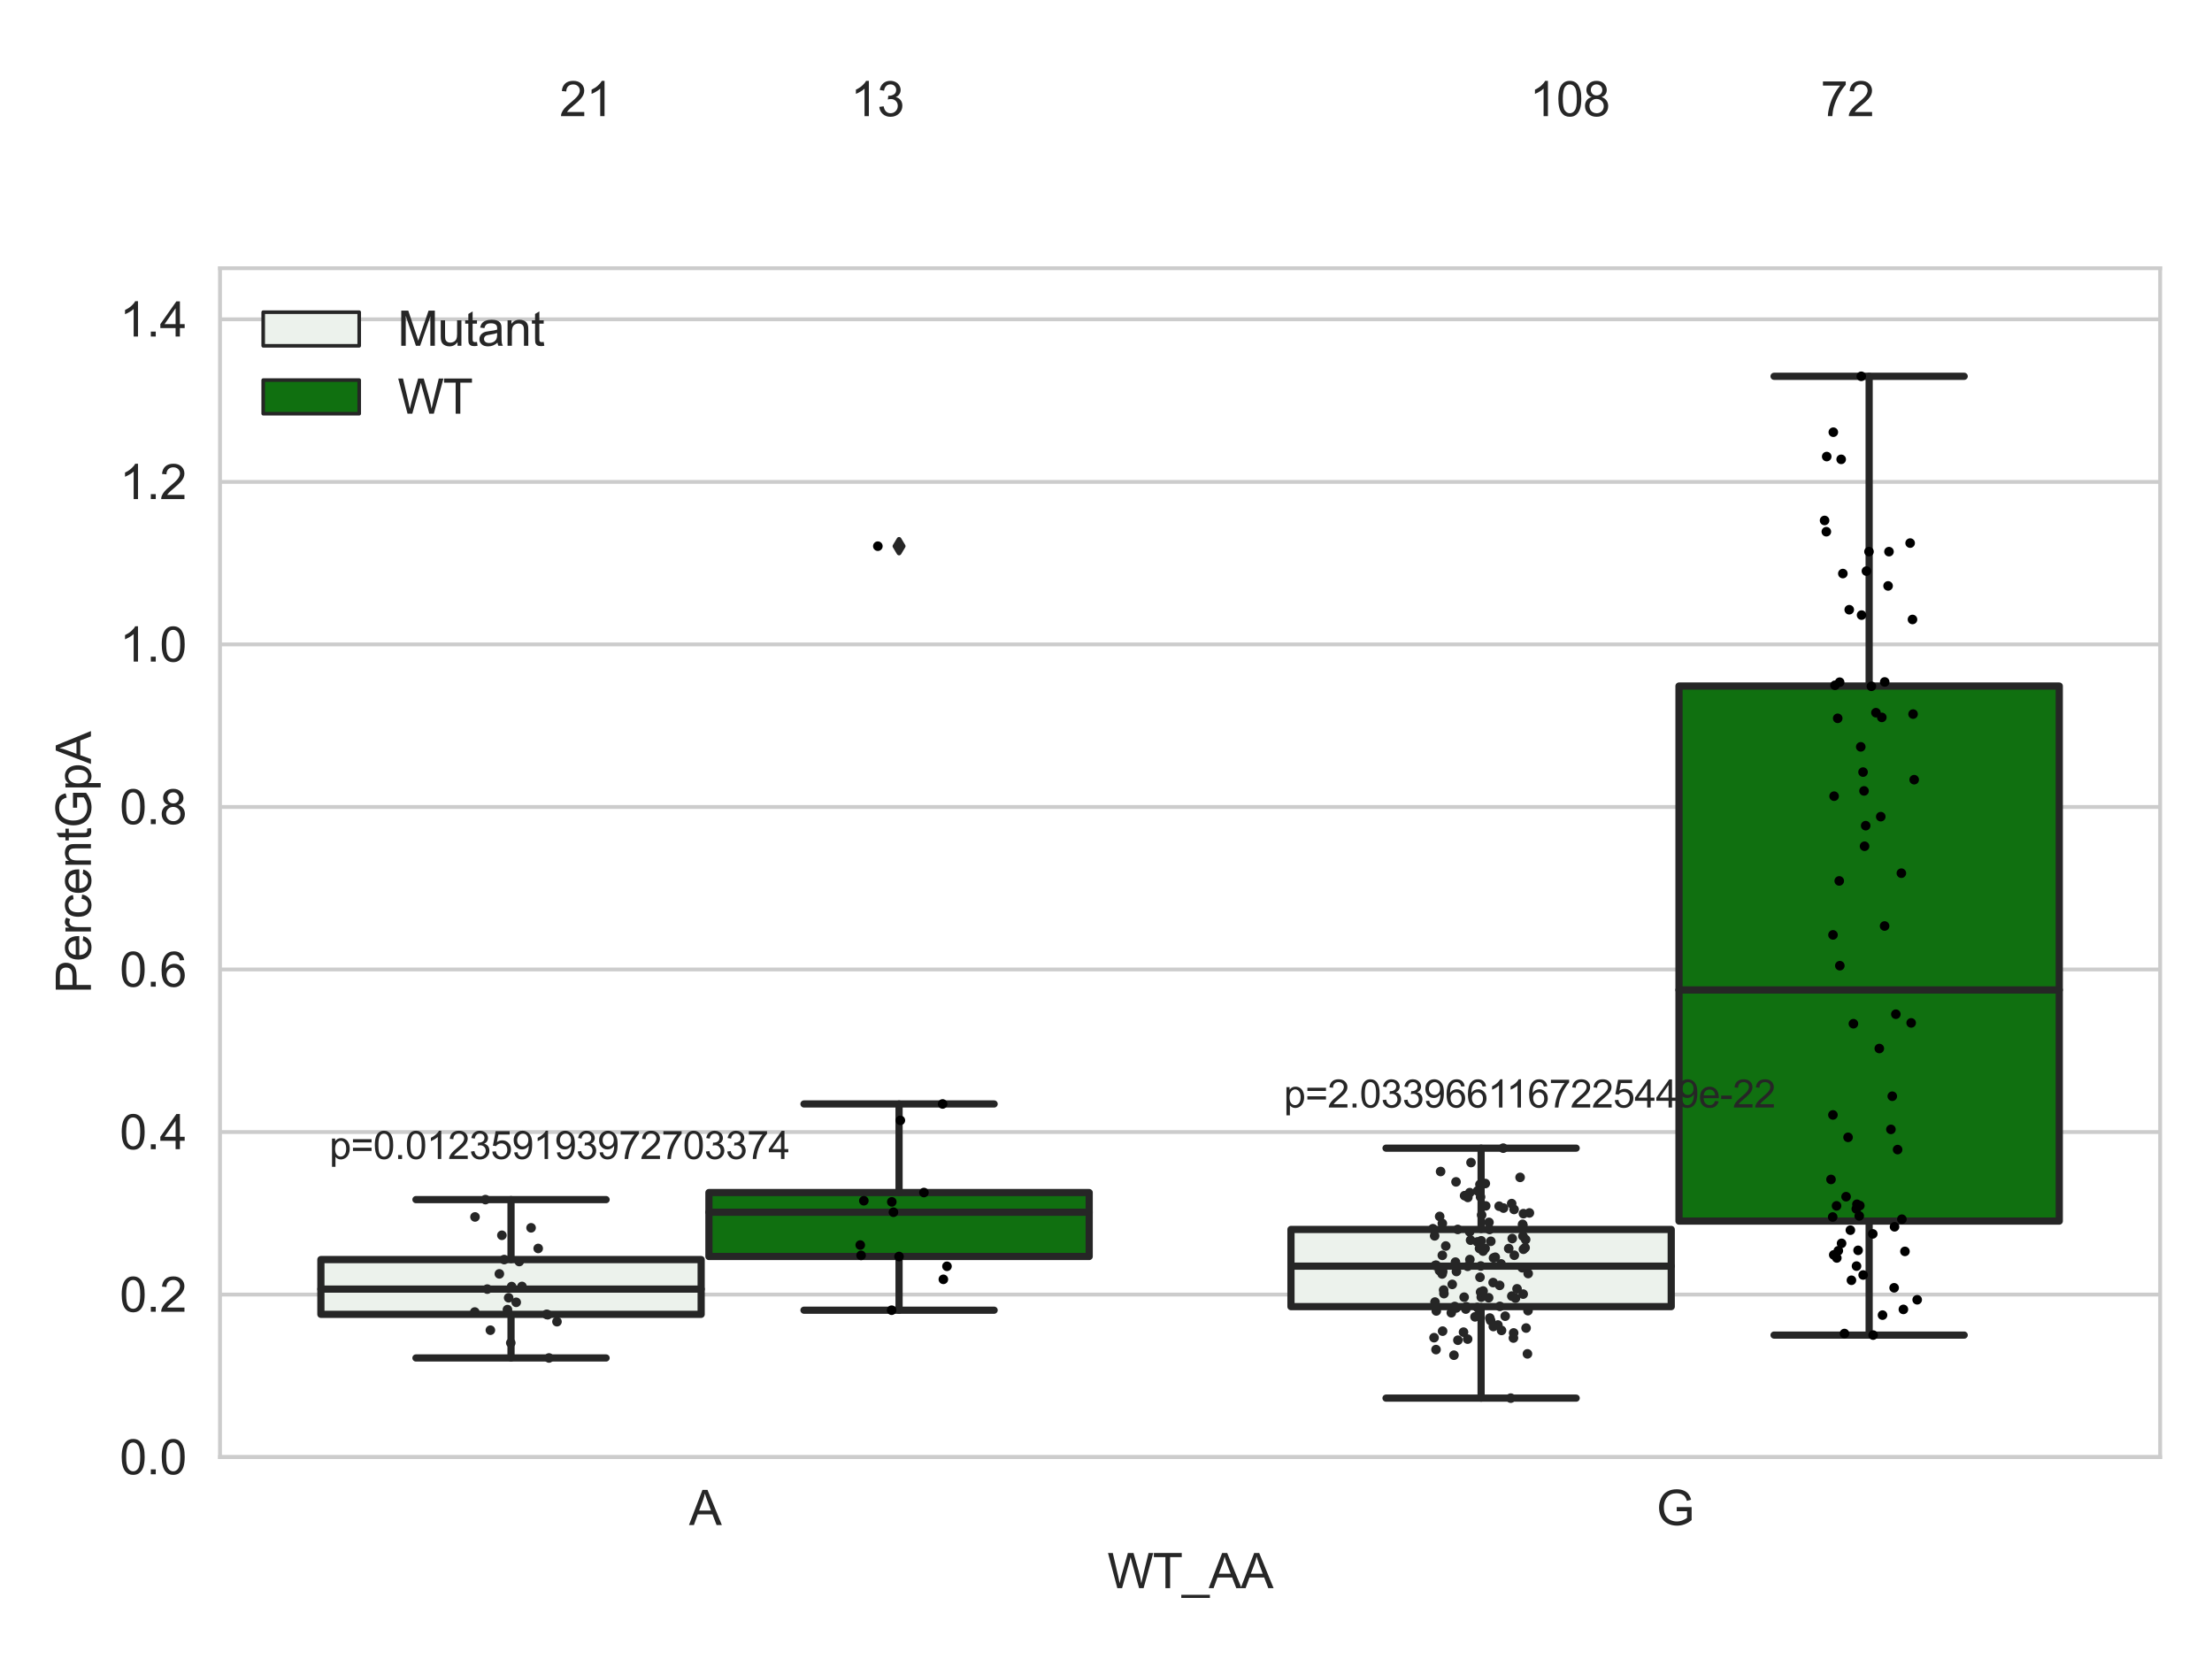 <?xml version="1.0" encoding="utf-8" standalone="no"?>
<!DOCTYPE svg PUBLIC "-//W3C//DTD SVG 1.1//EN"
  "http://www.w3.org/Graphics/SVG/1.1/DTD/svg11.dtd">
<svg xmlns:xlink="http://www.w3.org/1999/xlink" width="460.8pt" height="345.6pt" viewBox="0 0 460.8 345.6" xmlns="http://www.w3.org/2000/svg" version="1.1">
 <defs>
  <style type="text/css">*{stroke-linejoin: round; stroke-linecap: butt}</style>
 </defs>
 <g id="figure_1">
  <g id="patch_1">
   <path d="M 0 345.6 
L 460.8 345.6 
L 460.8 0 
L 0 0 
z
" style="fill: #ffffff"/>
  </g>
  <g id="axes_1">
   <g id="patch_2">
    <path d="M 45.83 303.539 
L 450 303.539 
L 450 55.877 
L 45.83 55.877 
z
" style="fill: #ffffff"/>
   </g>
   <g id="matplotlib.axis_1">
    <g id="xtick_1">
     <g id="text_1">
      <!-- A -->
      <g style="fill: #262626" transform="translate(143.537 317.697)scale(0.1 -0.1)">
       <defs>
        <path id="ArialMT-41" d="M -9 0 
L 1750 4581 
L 2403 4581 
L 4278 0 
L 3588 0 
L 3053 1388 
L 1138 1388 
L 634 0 
L -9 0 
z
M 1313 1881 
L 2866 1881 
L 2388 3150 
Q 2169 3728 2063 4100 
Q 1975 3659 1816 3225 
L 1313 1881 
z
" transform="scale(0.016)"/>
       </defs>
       <use xlink:href="#ArialMT-41"/>
      </g>
     </g>
    </g>
    <g id="xtick_2">
     <g id="text_2">
      <!-- G -->
      <g style="fill: #262626" transform="translate(345.068 317.697)scale(0.1 -0.1)">
       <defs>
        <path id="ArialMT-47" d="M 2638 1797 
L 2638 2334 
L 4578 2338 
L 4578 638 
Q 4131 281 3656 101 
Q 3181 -78 2681 -78 
Q 2006 -78 1454 211 
Q 903 500 622 1047 
Q 341 1594 341 2269 
Q 341 2938 620 3517 
Q 900 4097 1425 4378 
Q 1950 4659 2634 4659 
Q 3131 4659 3532 4498 
Q 3934 4338 4162 4050 
Q 4391 3763 4509 3300 
L 3963 3150 
Q 3859 3500 3706 3700 
Q 3553 3900 3268 4020 
Q 2984 4141 2638 4141 
Q 2222 4141 1919 4014 
Q 1616 3888 1430 3681 
Q 1244 3475 1141 3228 
Q 966 2803 966 2306 
Q 966 1694 1177 1281 
Q 1388 869 1791 669 
Q 2194 469 2647 469 
Q 3041 469 3416 620 
Q 3791 772 3984 944 
L 3984 1797 
L 2638 1797 
z
" transform="scale(0.016)"/>
       </defs>
       <use xlink:href="#ArialMT-47"/>
      </g>
     </g>
    </g>
    <g id="text_3">
     <!-- WT_AA -->
     <g style="fill: #262626" transform="translate(230.691 330.842)scale(0.1 -0.1)">
      <defs>
       <path id="ArialMT-57" d="M 1294 0 
L 78 4581 
L 700 4581 
L 1397 1578 
Q 1509 1106 1591 641 
Q 1766 1375 1797 1488 
L 2669 4581 
L 3400 4581 
L 4056 2263 
Q 4303 1400 4413 641 
Q 4500 1075 4641 1638 
L 5359 4581 
L 5969 4581 
L 4713 0 
L 4128 0 
L 3163 3491 
Q 3041 3928 3019 4028 
Q 2947 3713 2884 3491 
L 1913 0 
L 1294 0 
z
" transform="scale(0.016)"/>
       <path id="ArialMT-54" d="M 1659 0 
L 1659 4041 
L 150 4041 
L 150 4581 
L 3781 4581 
L 3781 4041 
L 2266 4041 
L 2266 0 
L 1659 0 
z
" transform="scale(0.016)"/>
       <path id="ArialMT-5f" d="M -97 -1272 
L -97 -866 
L 3631 -866 
L 3631 -1272 
L -97 -1272 
z
" transform="scale(0.016)"/>
      </defs>
      <use xlink:href="#ArialMT-57"/>
      <use xlink:href="#ArialMT-54" x="94.385"/>
      <use xlink:href="#ArialMT-5f" x="155.469"/>
      <use xlink:href="#ArialMT-41" x="211.084"/>
      <use xlink:href="#ArialMT-41" x="277.783"/>
     </g>
    </g>
   </g>
   <g id="matplotlib.axis_2">
    <g id="ytick_1">
     <g id="line2d_1">
      <path d="M 45.83 303.539 
L 450 303.539 
" clip-path="url(#p5b4e1956de)" style="fill: none; stroke: #cccccc; stroke-width: 0.8; stroke-linecap: round"/>
     </g>
     <g id="text_4">
      <!-- 0.0 -->
      <g style="fill: #262626" transform="translate(24.93 307.118)scale(0.1 -0.1)">
       <defs>
        <path id="ArialMT-30" d="M 266 2259 
Q 266 3072 433 3567 
Q 600 4063 929 4331 
Q 1259 4600 1759 4600 
Q 2128 4600 2406 4451 
Q 2684 4303 2865 4023 
Q 3047 3744 3150 3342 
Q 3253 2941 3253 2259 
Q 3253 1453 3087 958 
Q 2922 463 2592 192 
Q 2263 -78 1759 -78 
Q 1097 -78 719 397 
Q 266 969 266 2259 
z
M 844 2259 
Q 844 1131 1108 757 
Q 1372 384 1759 384 
Q 2147 384 2411 759 
Q 2675 1134 2675 2259 
Q 2675 3391 2411 3762 
Q 2147 4134 1753 4134 
Q 1366 4134 1134 3806 
Q 844 3388 844 2259 
z
" transform="scale(0.016)"/>
        <path id="ArialMT-2e" d="M 581 0 
L 581 641 
L 1222 641 
L 1222 0 
L 581 0 
z
" transform="scale(0.016)"/>
       </defs>
       <use xlink:href="#ArialMT-30"/>
       <use xlink:href="#ArialMT-2e" x="55.615"/>
       <use xlink:href="#ArialMT-30" x="83.398"/>
      </g>
     </g>
    </g>
    <g id="ytick_2">
     <g id="line2d_2">
      <path d="M 45.83 269.68 
L 450 269.68 
" clip-path="url(#p5b4e1956de)" style="fill: none; stroke: #cccccc; stroke-width: 0.8; stroke-linecap: round"/>
     </g>
     <g id="text_5">
      <!-- 0.2 -->
      <g style="fill: #262626" transform="translate(24.93 273.259)scale(0.1 -0.1)">
       <defs>
        <path id="ArialMT-32" d="M 3222 541 
L 3222 0 
L 194 0 
Q 188 203 259 391 
Q 375 700 629 1000 
Q 884 1300 1366 1694 
Q 2113 2306 2375 2664 
Q 2638 3022 2638 3341 
Q 2638 3675 2398 3904 
Q 2159 4134 1775 4134 
Q 1369 4134 1125 3890 
Q 881 3647 878 3216 
L 300 3275 
Q 359 3922 746 4261 
Q 1134 4600 1788 4600 
Q 2447 4600 2831 4234 
Q 3216 3869 3216 3328 
Q 3216 3053 3103 2787 
Q 2991 2522 2730 2228 
Q 2469 1934 1863 1422 
Q 1356 997 1212 845 
Q 1069 694 975 541 
L 3222 541 
z
" transform="scale(0.016)"/>
       </defs>
       <use xlink:href="#ArialMT-30"/>
       <use xlink:href="#ArialMT-2e" x="55.615"/>
       <use xlink:href="#ArialMT-32" x="83.398"/>
      </g>
     </g>
    </g>
    <g id="ytick_3">
     <g id="line2d_3">
      <path d="M 45.83 235.821 
L 450 235.821 
" clip-path="url(#p5b4e1956de)" style="fill: none; stroke: #cccccc; stroke-width: 0.8; stroke-linecap: round"/>
     </g>
     <g id="text_6">
      <!-- 0.4 -->
      <g style="fill: #262626" transform="translate(24.93 239.399)scale(0.1 -0.1)">
       <defs>
        <path id="ArialMT-34" d="M 2069 0 
L 2069 1097 
L 81 1097 
L 81 1613 
L 2172 4581 
L 2631 4581 
L 2631 1613 
L 3250 1613 
L 3250 1097 
L 2631 1097 
L 2631 0 
L 2069 0 
z
M 2069 1613 
L 2069 3678 
L 634 1613 
L 2069 1613 
z
" transform="scale(0.016)"/>
       </defs>
       <use xlink:href="#ArialMT-30"/>
       <use xlink:href="#ArialMT-2e" x="55.615"/>
       <use xlink:href="#ArialMT-34" x="83.398"/>
      </g>
     </g>
    </g>
    <g id="ytick_4">
     <g id="line2d_4">
      <path d="M 45.83 201.961 
L 450 201.961 
" clip-path="url(#p5b4e1956de)" style="fill: none; stroke: #cccccc; stroke-width: 0.8; stroke-linecap: round"/>
     </g>
     <g id="text_7">
      <!-- 0.6 -->
      <g style="fill: #262626" transform="translate(24.93 205.54)scale(0.1 -0.1)">
       <defs>
        <path id="ArialMT-36" d="M 3184 3459 
L 2625 3416 
Q 2550 3747 2413 3897 
Q 2184 4138 1850 4138 
Q 1581 4138 1378 3988 
Q 1113 3794 959 3422 
Q 806 3050 800 2363 
Q 1003 2672 1297 2822 
Q 1591 2972 1913 2972 
Q 2475 2972 2870 2558 
Q 3266 2144 3266 1488 
Q 3266 1056 3080 686 
Q 2894 316 2569 119 
Q 2244 -78 1831 -78 
Q 1128 -78 684 439 
Q 241 956 241 2144 
Q 241 3472 731 4075 
Q 1159 4600 1884 4600 
Q 2425 4600 2770 4297 
Q 3116 3994 3184 3459 
z
M 888 1484 
Q 888 1194 1011 928 
Q 1134 663 1356 523 
Q 1578 384 1822 384 
Q 2178 384 2434 671 
Q 2691 959 2691 1453 
Q 2691 1928 2437 2201 
Q 2184 2475 1800 2475 
Q 1419 2475 1153 2201 
Q 888 1928 888 1484 
z
" transform="scale(0.016)"/>
       </defs>
       <use xlink:href="#ArialMT-30"/>
       <use xlink:href="#ArialMT-2e" x="55.615"/>
       <use xlink:href="#ArialMT-36" x="83.398"/>
      </g>
     </g>
    </g>
    <g id="ytick_5">
     <g id="line2d_5">
      <path d="M 45.83 168.102 
L 450 168.102 
" clip-path="url(#p5b4e1956de)" style="fill: none; stroke: #cccccc; stroke-width: 0.8; stroke-linecap: round"/>
     </g>
     <g id="text_8">
      <!-- 0.8 -->
      <g style="fill: #262626" transform="translate(24.93 171.681)scale(0.1 -0.1)">
       <defs>
        <path id="ArialMT-38" d="M 1131 2484 
Q 781 2613 612 2850 
Q 444 3088 444 3419 
Q 444 3919 803 4259 
Q 1163 4600 1759 4600 
Q 2359 4600 2725 4251 
Q 3091 3903 3091 3403 
Q 3091 3084 2923 2848 
Q 2756 2613 2416 2484 
Q 2838 2347 3058 2040 
Q 3278 1734 3278 1309 
Q 3278 722 2862 322 
Q 2447 -78 1769 -78 
Q 1091 -78 675 323 
Q 259 725 259 1325 
Q 259 1772 486 2073 
Q 713 2375 1131 2484 
z
M 1019 3438 
Q 1019 3113 1228 2906 
Q 1438 2700 1772 2700 
Q 2097 2700 2305 2904 
Q 2513 3109 2513 3406 
Q 2513 3716 2298 3927 
Q 2084 4138 1766 4138 
Q 1444 4138 1231 3931 
Q 1019 3725 1019 3438 
z
M 838 1322 
Q 838 1081 952 856 
Q 1066 631 1291 507 
Q 1516 384 1775 384 
Q 2178 384 2440 643 
Q 2703 903 2703 1303 
Q 2703 1709 2433 1975 
Q 2163 2241 1756 2241 
Q 1359 2241 1098 1978 
Q 838 1716 838 1322 
z
" transform="scale(0.016)"/>
       </defs>
       <use xlink:href="#ArialMT-30"/>
       <use xlink:href="#ArialMT-2e" x="55.615"/>
       <use xlink:href="#ArialMT-38" x="83.398"/>
      </g>
     </g>
    </g>
    <g id="ytick_6">
     <g id="line2d_6">
      <path d="M 45.83 134.243 
L 450 134.243 
" clip-path="url(#p5b4e1956de)" style="fill: none; stroke: #cccccc; stroke-width: 0.8; stroke-linecap: round"/>
     </g>
     <g id="text_9">
      <!-- 1.0 -->
      <g style="fill: #262626" transform="translate(24.93 137.822)scale(0.1 -0.1)">
       <defs>
        <path id="ArialMT-31" d="M 2384 0 
L 1822 0 
L 1822 3584 
Q 1619 3391 1289 3197 
Q 959 3003 697 2906 
L 697 3450 
Q 1169 3672 1522 3987 
Q 1875 4303 2022 4600 
L 2384 4600 
L 2384 0 
z
" transform="scale(0.016)"/>
       </defs>
       <use xlink:href="#ArialMT-31"/>
       <use xlink:href="#ArialMT-2e" x="55.615"/>
       <use xlink:href="#ArialMT-30" x="83.398"/>
      </g>
     </g>
    </g>
    <g id="ytick_7">
     <g id="line2d_7">
      <path d="M 45.83 100.384 
L 450 100.384 
" clip-path="url(#p5b4e1956de)" style="fill: none; stroke: #cccccc; stroke-width: 0.8; stroke-linecap: round"/>
     </g>
     <g id="text_10">
      <!-- 1.2 -->
      <g style="fill: #262626" transform="translate(24.93 103.963)scale(0.1 -0.1)">
       <use xlink:href="#ArialMT-31"/>
       <use xlink:href="#ArialMT-2e" x="55.615"/>
       <use xlink:href="#ArialMT-32" x="83.398"/>
      </g>
     </g>
    </g>
    <g id="ytick_8">
     <g id="line2d_8">
      <path d="M 45.83 66.525 
L 450 66.525 
" clip-path="url(#p5b4e1956de)" style="fill: none; stroke: #cccccc; stroke-width: 0.8; stroke-linecap: round"/>
     </g>
     <g id="text_11">
      <!-- 1.4 -->
      <g style="fill: #262626" transform="translate(24.93 70.104)scale(0.1 -0.1)">
       <use xlink:href="#ArialMT-31"/>
       <use xlink:href="#ArialMT-2e" x="55.615"/>
       <use xlink:href="#ArialMT-34" x="83.398"/>
      </g>
     </g>
    </g>
    <g id="text_12">
     <!-- PercentGpA -->
     <g style="fill: #262626" transform="translate(18.942 206.943)rotate(-90)scale(0.1 -0.1)">
      <defs>
       <path id="ArialMT-50" d="M 494 0 
L 494 4581 
L 2222 4581 
Q 2678 4581 2919 4538 
Q 3256 4481 3484 4323 
Q 3713 4166 3852 3881 
Q 3991 3597 3991 3256 
Q 3991 2672 3619 2267 
Q 3247 1863 2275 1863 
L 1100 1863 
L 1100 0 
L 494 0 
z
M 1100 2403 
L 2284 2403 
Q 2872 2403 3119 2622 
Q 3366 2841 3366 3238 
Q 3366 3525 3220 3729 
Q 3075 3934 2838 4000 
Q 2684 4041 2272 4041 
L 1100 4041 
L 1100 2403 
z
" transform="scale(0.016)"/>
       <path id="ArialMT-65" d="M 2694 1069 
L 3275 997 
Q 3138 488 2766 206 
Q 2394 -75 1816 -75 
Q 1088 -75 661 373 
Q 234 822 234 1631 
Q 234 2469 665 2931 
Q 1097 3394 1784 3394 
Q 2450 3394 2872 2941 
Q 3294 2488 3294 1666 
Q 3294 1616 3291 1516 
L 816 1516 
Q 847 969 1125 678 
Q 1403 388 1819 388 
Q 2128 388 2347 550 
Q 2566 713 2694 1069 
z
M 847 1978 
L 2700 1978 
Q 2663 2397 2488 2606 
Q 2219 2931 1791 2931 
Q 1403 2931 1139 2672 
Q 875 2413 847 1978 
z
" transform="scale(0.016)"/>
       <path id="ArialMT-72" d="M 416 0 
L 416 3319 
L 922 3319 
L 922 2816 
Q 1116 3169 1280 3281 
Q 1444 3394 1641 3394 
Q 1925 3394 2219 3213 
L 2025 2691 
Q 1819 2813 1613 2813 
Q 1428 2813 1281 2702 
Q 1134 2591 1072 2394 
Q 978 2094 978 1738 
L 978 0 
L 416 0 
z
" transform="scale(0.016)"/>
       <path id="ArialMT-63" d="M 2588 1216 
L 3141 1144 
Q 3050 572 2676 248 
Q 2303 -75 1759 -75 
Q 1078 -75 664 370 
Q 250 816 250 1647 
Q 250 2184 428 2587 
Q 606 2991 970 3192 
Q 1334 3394 1763 3394 
Q 2303 3394 2647 3120 
Q 2991 2847 3088 2344 
L 2541 2259 
Q 2463 2594 2264 2762 
Q 2066 2931 1784 2931 
Q 1359 2931 1093 2626 
Q 828 2322 828 1663 
Q 828 994 1084 691 
Q 1341 388 1753 388 
Q 2084 388 2306 591 
Q 2528 794 2588 1216 
z
" transform="scale(0.016)"/>
       <path id="ArialMT-6e" d="M 422 0 
L 422 3319 
L 928 3319 
L 928 2847 
Q 1294 3394 1984 3394 
Q 2284 3394 2536 3286 
Q 2788 3178 2913 3003 
Q 3038 2828 3088 2588 
Q 3119 2431 3119 2041 
L 3119 0 
L 2556 0 
L 2556 2019 
Q 2556 2363 2490 2533 
Q 2425 2703 2258 2804 
Q 2091 2906 1866 2906 
Q 1506 2906 1245 2678 
Q 984 2450 984 1813 
L 984 0 
L 422 0 
z
" transform="scale(0.016)"/>
       <path id="ArialMT-74" d="M 1650 503 
L 1731 6 
Q 1494 -44 1306 -44 
Q 1000 -44 831 53 
Q 663 150 594 308 
Q 525 466 525 972 
L 525 2881 
L 113 2881 
L 113 3319 
L 525 3319 
L 525 4141 
L 1084 4478 
L 1084 3319 
L 1650 3319 
L 1650 2881 
L 1084 2881 
L 1084 941 
Q 1084 700 1114 631 
Q 1144 563 1211 522 
Q 1278 481 1403 481 
Q 1497 481 1650 503 
z
" transform="scale(0.016)"/>
       <path id="ArialMT-70" d="M 422 -1272 
L 422 3319 
L 934 3319 
L 934 2888 
Q 1116 3141 1344 3267 
Q 1572 3394 1897 3394 
Q 2322 3394 2647 3175 
Q 2972 2956 3137 2557 
Q 3303 2159 3303 1684 
Q 3303 1175 3120 767 
Q 2938 359 2589 142 
Q 2241 -75 1856 -75 
Q 1575 -75 1351 44 
Q 1128 163 984 344 
L 984 -1272 
L 422 -1272 
z
M 931 1641 
Q 931 1000 1190 694 
Q 1450 388 1819 388 
Q 2194 388 2461 705 
Q 2728 1022 2728 1688 
Q 2728 2322 2467 2637 
Q 2206 2953 1844 2953 
Q 1484 2953 1207 2617 
Q 931 2281 931 1641 
z
" transform="scale(0.016)"/>
      </defs>
      <use xlink:href="#ArialMT-50"/>
      <use xlink:href="#ArialMT-65" x="66.699"/>
      <use xlink:href="#ArialMT-72" x="122.314"/>
      <use xlink:href="#ArialMT-63" x="155.615"/>
      <use xlink:href="#ArialMT-65" x="205.615"/>
      <use xlink:href="#ArialMT-6e" x="261.23"/>
      <use xlink:href="#ArialMT-74" x="316.846"/>
      <use xlink:href="#ArialMT-47" x="344.629"/>
      <use xlink:href="#ArialMT-70" x="422.412"/>
      <use xlink:href="#ArialMT-41" x="478.027"/>
     </g>
    </g>
   </g>
   <g id="patch_3">
    <path d="M 66.847 273.8 
L 146.064 273.8 
L 146.064 262.392 
L 66.847 262.392 
L 66.847 273.8 
z
" clip-path="url(#p5b4e1956de)" style="fill: #ecf2ec; stroke: #262626; stroke-width: 1.5; stroke-linejoin: miter"/>
   </g>
   <g id="patch_4">
    <path d="M 147.681 261.751 
L 226.898 261.751 
L 226.898 248.431 
L 147.681 248.431 
L 147.681 261.751 
z
" clip-path="url(#p5b4e1956de)" style="fill: #107010; stroke: #262626; stroke-width: 1.5; stroke-linejoin: miter"/>
   </g>
   <g id="patch_5">
    <path d="M 268.932 272.192 
L 348.149 272.192 
L 348.149 256.115 
L 268.932 256.115 
L 268.932 272.192 
z
" clip-path="url(#p5b4e1956de)" style="fill: #ecf2ec; stroke: #262626; stroke-width: 1.5; stroke-linejoin: miter"/>
   </g>
   <g id="patch_6">
    <path d="M 349.766 254.378 
L 428.983 254.378 
L 428.983 142.915 
L 349.766 142.915 
L 349.766 254.378 
z
" clip-path="url(#p5b4e1956de)" style="fill: #107010; stroke: #262626; stroke-width: 1.5; stroke-linejoin: miter"/>
   </g>
   <g id="patch_7">
    <path d="M 146.873 303.539 
L 146.873 303.539 
L 146.873 303.539 
L 146.873 303.539 
z
" clip-path="url(#p5b4e1956de)" style="fill: #ecf2ec; stroke: #262626; stroke-width: 0.75; stroke-linejoin: miter"/>
   </g>
   <g id="patch_8">
    <path d="M 146.873 303.539 
L 146.873 303.539 
L 146.873 303.539 
L 146.873 303.539 
z
" clip-path="url(#p5b4e1956de)" style="fill: #107010; stroke: #262626; stroke-width: 0.75; stroke-linejoin: miter"/>
   </g>
   <g id="PathCollection_1"/>
   <g id="PathCollection_2"/>
   <g id="line2d_9">
    <path d="M 106.456 273.8 
L 106.456 282.887 
" clip-path="url(#p5b4e1956de)" style="fill: none; stroke: #262626; stroke-width: 1.5; stroke-linecap: round"/>
   </g>
   <g id="line2d_10">
    <path d="M 106.456 262.392 
L 106.456 249.902 
" clip-path="url(#p5b4e1956de)" style="fill: none; stroke: #262626; stroke-width: 1.5; stroke-linecap: round"/>
   </g>
   <g id="line2d_11">
    <path d="M 86.651 282.887 
L 126.26 282.887 
" clip-path="url(#p5b4e1956de)" style="fill: none; stroke: #262626; stroke-width: 1.5; stroke-linecap: round"/>
   </g>
   <g id="line2d_12">
    <path d="M 86.651 249.902 
L 126.26 249.902 
" clip-path="url(#p5b4e1956de)" style="fill: none; stroke: #262626; stroke-width: 1.5; stroke-linecap: round"/>
   </g>
   <g id="line2d_13"/>
   <g id="line2d_14">
    <path d="M 187.29 261.751 
L 187.29 272.939 
" clip-path="url(#p5b4e1956de)" style="fill: none; stroke: #262626; stroke-width: 1.5; stroke-linecap: round"/>
   </g>
   <g id="line2d_15">
    <path d="M 187.29 248.431 
L 187.29 229.975 
" clip-path="url(#p5b4e1956de)" style="fill: none; stroke: #262626; stroke-width: 1.5; stroke-linecap: round"/>
   </g>
   <g id="line2d_16">
    <path d="M 167.485 272.939 
L 207.094 272.939 
" clip-path="url(#p5b4e1956de)" style="fill: none; stroke: #262626; stroke-width: 1.5; stroke-linecap: round"/>
   </g>
   <g id="line2d_17">
    <path d="M 167.485 229.975 
L 207.094 229.975 
" clip-path="url(#p5b4e1956de)" style="fill: none; stroke: #262626; stroke-width: 1.5; stroke-linecap: round"/>
   </g>
   <g id="line2d_18">
    <defs>
     <path id="m8a5e266584" d="M -0 1.414 
L 0.849 0 
L 0 -1.414 
L -0.849 -0 
z
" style="stroke: #262626; stroke-linejoin: miter"/>
    </defs>
    <g clip-path="url(#p5b4e1956de)">
     <use xlink:href="#m8a5e266584" x="187.29" y="113.779" style="fill: #262626; stroke: #262626; stroke-linejoin: miter"/>
    </g>
   </g>
   <g id="line2d_19">
    <path d="M 308.541 272.192 
L 308.541 291.255 
" clip-path="url(#p5b4e1956de)" style="fill: none; stroke: #262626; stroke-width: 1.5; stroke-linecap: round"/>
   </g>
   <g id="line2d_20">
    <path d="M 308.541 256.115 
L 308.541 239.182 
" clip-path="url(#p5b4e1956de)" style="fill: none; stroke: #262626; stroke-width: 1.5; stroke-linecap: round"/>
   </g>
   <g id="line2d_21">
    <path d="M 288.736 291.255 
L 328.345 291.255 
" clip-path="url(#p5b4e1956de)" style="fill: none; stroke: #262626; stroke-width: 1.5; stroke-linecap: round"/>
   </g>
   <g id="line2d_22">
    <path d="M 288.736 239.182 
L 328.345 239.182 
" clip-path="url(#p5b4e1956de)" style="fill: none; stroke: #262626; stroke-width: 1.5; stroke-linecap: round"/>
   </g>
   <g id="line2d_23"/>
   <g id="line2d_24">
    <path d="M 389.375 254.378 
L 389.375 278.122 
" clip-path="url(#p5b4e1956de)" style="fill: none; stroke: #262626; stroke-width: 1.5; stroke-linecap: round"/>
   </g>
   <g id="line2d_25">
    <path d="M 389.375 142.915 
L 389.375 78.391 
" clip-path="url(#p5b4e1956de)" style="fill: none; stroke: #262626; stroke-width: 1.5; stroke-linecap: round"/>
   </g>
   <g id="line2d_26">
    <path d="M 369.57 278.122 
L 409.179 278.122 
" clip-path="url(#p5b4e1956de)" style="fill: none; stroke: #262626; stroke-width: 1.5; stroke-linecap: round"/>
   </g>
   <g id="line2d_27">
    <path d="M 369.57 78.391 
L 409.179 78.391 
" clip-path="url(#p5b4e1956de)" style="fill: none; stroke: #262626; stroke-width: 1.5; stroke-linecap: round"/>
   </g>
   <g id="line2d_28"/>
   <g id="line2d_29">
    <path d="M 66.847 268.543 
L 146.064 268.543 
" clip-path="url(#p5b4e1956de)" style="fill: none; stroke: #262626; stroke-width: 1.5; stroke-linecap: round"/>
   </g>
   <g id="line2d_30">
    <path d="M 147.681 252.527 
L 226.898 252.527 
" clip-path="url(#p5b4e1956de)" style="fill: none; stroke: #262626; stroke-width: 1.5; stroke-linecap: round"/>
   </g>
   <g id="line2d_31">
    <path d="M 268.932 263.765 
L 348.149 263.765 
" clip-path="url(#p5b4e1956de)" style="fill: none; stroke: #262626; stroke-width: 1.5; stroke-linecap: round"/>
   </g>
   <g id="line2d_32">
    <path d="M 349.766 206.224 
L 428.983 206.224 
" clip-path="url(#p5b4e1956de)" style="fill: none; stroke: #262626; stroke-width: 1.5; stroke-linecap: round"/>
   </g>
   <g id="patch_9">
    <path d="M 45.83 303.539 
L 45.83 55.877 
" style="fill: none; stroke: #cccccc; stroke-width: 0.8; stroke-linejoin: miter; stroke-linecap: square"/>
   </g>
   <g id="patch_10">
    <path d="M 450 303.539 
L 450 55.877 
" style="fill: none; stroke: #cccccc; stroke-width: 0.8; stroke-linejoin: miter; stroke-linecap: square"/>
   </g>
   <g id="patch_11">
    <path d="M 45.83 303.539 
L 450 303.539 
" style="fill: none; stroke: #cccccc; stroke-width: 0.8; stroke-linejoin: miter; stroke-linecap: square"/>
   </g>
   <g id="patch_12">
    <path d="M 45.83 55.877 
L 450 55.877 
" style="fill: none; stroke: #cccccc; stroke-width: 0.8; stroke-linejoin: miter; stroke-linecap: square"/>
   </g>
   <g id="PathCollection_3">
    <defs>
     <path id="C0_0_8dca12115d" d="M 0 1 
C 0.265 1 0.52 0.895 0.707 0.707 
C 0.895 0.52 1 0.265 1 -0 
C 1 -0.265 0.895 -0.52 0.707 -0.707 
C 0.52 -0.895 0.265 -1 0 -1 
C -0.265 -1 -0.52 -0.895 -0.707 -0.707 
C -0.895 -0.52 -1 -0.265 -1 0 
C -1 0.265 -0.895 0.52 -0.707 0.707 
C -0.52 0.895 -0.265 1 0 1 
z
"/>
    </defs>
    <g clip-path="url(#p5b4e1956de)">
     <use xlink:href="#C0_0_8dca12115d" x="105.965" y="270.351" style="fill: #262626"/>
    </g>
    <g clip-path="url(#p5b4e1956de)">
     <use xlink:href="#C0_0_8dca12115d" x="116.029" y="275.332" style="fill: #262626"/>
    </g>
    <g clip-path="url(#p5b4e1956de)">
     <use xlink:href="#C0_0_8dca12115d" x="105.036" y="262.392" style="fill: #262626"/>
    </g>
    <g clip-path="url(#p5b4e1956de)">
     <use xlink:href="#C0_0_8dca12115d" x="108.737" y="267.99" style="fill: #262626"/>
    </g>
    <g clip-path="url(#p5b4e1956de)">
     <use xlink:href="#C0_0_8dca12115d" x="106.405" y="279.749" style="fill: #262626"/>
    </g>
    <g clip-path="url(#p5b4e1956de)">
     <use xlink:href="#C0_0_8dca12115d" x="108.173" y="262.8" style="fill: #262626"/>
    </g>
    <g clip-path="url(#p5b4e1956de)">
     <use xlink:href="#C0_0_8dca12115d" x="98.905" y="273.318" style="fill: #262626"/>
    </g>
    <g clip-path="url(#p5b4e1956de)">
     <use xlink:href="#C0_0_8dca12115d" x="110.633" y="255.776" style="fill: #262626"/>
    </g>
    <g clip-path="url(#p5b4e1956de)">
     <use xlink:href="#C0_0_8dca12115d" x="98.954" y="253.51" style="fill: #262626"/>
    </g>
    <g clip-path="url(#p5b4e1956de)">
     <use xlink:href="#C0_0_8dca12115d" x="104.554" y="257.33" style="fill: #262626"/>
    </g>
    <g clip-path="url(#p5b4e1956de)">
     <use xlink:href="#C0_0_8dca12115d" x="114.368" y="282.887" style="fill: #262626"/>
    </g>
    <g clip-path="url(#p5b4e1956de)">
     <use xlink:href="#C0_0_8dca12115d" x="101.513" y="268.543" style="fill: #262626"/>
    </g>
    <g clip-path="url(#p5b4e1956de)">
     <use xlink:href="#C0_0_8dca12115d" x="112.116" y="260.075" style="fill: #262626"/>
    </g>
    <g clip-path="url(#p5b4e1956de)">
     <use xlink:href="#C0_0_8dca12115d" x="106.579" y="268.016" style="fill: #262626"/>
    </g>
    <g clip-path="url(#p5b4e1956de)">
     <use xlink:href="#C0_0_8dca12115d" x="107.537" y="271.295" style="fill: #262626"/>
    </g>
    <g clip-path="url(#p5b4e1956de)">
     <use xlink:href="#C0_0_8dca12115d" x="102.154" y="277.103" style="fill: #262626"/>
    </g>
    <g clip-path="url(#p5b4e1956de)">
     <use xlink:href="#C0_0_8dca12115d" x="104.026" y="265.37" style="fill: #262626"/>
    </g>
    <g clip-path="url(#p5b4e1956de)">
     <use xlink:href="#C0_0_8dca12115d" x="105.711" y="272.816" style="fill: #262626"/>
    </g>
    <g clip-path="url(#p5b4e1956de)">
     <use xlink:href="#C0_0_8dca12115d" x="101.13" y="249.902" style="fill: #262626"/>
    </g>
    <g clip-path="url(#p5b4e1956de)">
     <use xlink:href="#C0_0_8dca12115d" x="114.094" y="273.885" style="fill: #262626"/>
    </g>
    <g clip-path="url(#p5b4e1956de)">
     <use xlink:href="#C0_0_8dca12115d" x="113.864" y="273.8" style="fill: #262626"/>
    </g>
   </g>
   <g id="PathCollection_4">
    <defs>
     <path id="C1_0_ebac439207" d="M 0 1 
C 0.265 1 0.52 0.895 0.707 0.707 
C 0.895 0.52 1 0.265 1 -0 
C 1 -0.265 0.895 -0.52 0.707 -0.707 
C 0.52 -0.895 0.265 -1 0 -1 
C -0.265 -1 -0.52 -0.895 -0.707 -0.707 
C -0.895 -0.52 -1 -0.265 -1 0 
C -1 0.265 -0.895 0.52 -0.707 0.707 
C -0.52 0.895 -0.265 1 0 1 
z
"/>
    </defs>
    <g clip-path="url(#p5b4e1956de)">
     <use xlink:href="#C1_0_ebac439207" x="192.472" y="248.431"/>
    </g>
    <g clip-path="url(#p5b4e1956de)">
     <use xlink:href="#C1_0_ebac439207" x="187.281" y="261.751"/>
    </g>
    <g clip-path="url(#p5b4e1956de)">
     <use xlink:href="#C1_0_ebac439207" x="182.872" y="113.779"/>
    </g>
    <g clip-path="url(#p5b4e1956de)">
     <use xlink:href="#C1_0_ebac439207" x="185.778" y="250.369"/>
    </g>
    <g clip-path="url(#p5b4e1956de)">
     <use xlink:href="#C1_0_ebac439207" x="197.273" y="263.792"/>
    </g>
    <g clip-path="url(#p5b4e1956de)">
     <use xlink:href="#C1_0_ebac439207" x="187.56" y="233.392"/>
    </g>
    <g clip-path="url(#p5b4e1956de)">
     <use xlink:href="#C1_0_ebac439207" x="179.38" y="261.519"/>
    </g>
    <g clip-path="url(#p5b4e1956de)">
     <use xlink:href="#C1_0_ebac439207" x="196.519" y="266.508"/>
    </g>
    <g clip-path="url(#p5b4e1956de)">
     <use xlink:href="#C1_0_ebac439207" x="179.206" y="259.366"/>
    </g>
    <g clip-path="url(#p5b4e1956de)">
     <use xlink:href="#C1_0_ebac439207" x="186.124" y="252.527"/>
    </g>
    <g clip-path="url(#p5b4e1956de)">
     <use xlink:href="#C1_0_ebac439207" x="196.361" y="229.975"/>
    </g>
    <g clip-path="url(#p5b4e1956de)">
     <use xlink:href="#C1_0_ebac439207" x="185.742" y="272.939"/>
    </g>
    <g clip-path="url(#p5b4e1956de)">
     <use xlink:href="#C1_0_ebac439207" x="179.953" y="250.137"/>
    </g>
   </g>
   <g id="PathCollection_5">
    <defs>
     <path id="C2_0_6bd588ae9c" d="M 0 1 
C 0.265 1 0.52 0.895 0.707 0.707 
C 0.895 0.52 1 0.265 1 -0 
C 1 -0.265 0.895 -0.52 0.707 -0.707 
C 0.52 -0.895 0.265 -1 0 -1 
C -0.265 -1 -0.52 -0.895 -0.707 -0.707 
C -0.895 -0.52 -1 -0.265 -1 0 
C -1 0.265 -0.895 0.52 -0.707 0.707 
C -0.52 0.895 -0.265 1 0 1 
z
"/>
    </defs>
    <g clip-path="url(#p5b4e1956de)">
     <use xlink:href="#C2_0_6bd588ae9c" x="311.488" y="261.903" style="fill: #262626"/>
    </g>
    <g clip-path="url(#p5b4e1956de)">
     <use xlink:href="#C2_0_6bd588ae9c" x="314.938" y="269.997" style="fill: #262626"/>
    </g>
    <g clip-path="url(#p5b4e1956de)">
     <use xlink:href="#C2_0_6bd588ae9c" x="300.734" y="268.741" style="fill: #262626"/>
    </g>
    <g clip-path="url(#p5b4e1956de)">
     <use xlink:href="#C2_0_6bd588ae9c" x="317.361" y="260.241" style="fill: #262626"/>
    </g>
    <g clip-path="url(#p5b4e1956de)">
     <use xlink:href="#C2_0_6bd588ae9c" x="303.707" y="279.19" style="fill: #262626"/>
    </g>
    <g clip-path="url(#p5b4e1956de)">
     <use xlink:href="#C2_0_6bd588ae9c" x="311.127" y="262.053" style="fill: #262626"/>
    </g>
    <g clip-path="url(#p5b4e1956de)">
     <use xlink:href="#C2_0_6bd588ae9c" x="308.472" y="263.728" style="fill: #262626"/>
    </g>
    <g clip-path="url(#p5b4e1956de)">
     <use xlink:href="#C2_0_6bd588ae9c" x="307.767" y="258.713" style="fill: #262626"/>
    </g>
    <g clip-path="url(#p5b4e1956de)">
     <use xlink:href="#C2_0_6bd588ae9c" x="308.56" y="258.482" style="fill: #262626"/>
    </g>
    <g clip-path="url(#p5b4e1956de)">
     <use xlink:href="#C2_0_6bd588ae9c" x="310.297" y="256.117" style="fill: #262626"/>
    </g>
    <g clip-path="url(#p5b4e1956de)">
     <use xlink:href="#C2_0_6bd588ae9c" x="317.707" y="259.923" style="fill: #262626"/>
    </g>
    <g clip-path="url(#p5b4e1956de)">
     <use xlink:href="#C2_0_6bd588ae9c" x="307.273" y="274.325" style="fill: #262626"/>
    </g>
    <g clip-path="url(#p5b4e1956de)">
     <use xlink:href="#C2_0_6bd588ae9c" x="312.796" y="277.152" style="fill: #262626"/>
    </g>
    <g clip-path="url(#p5b4e1956de)">
     <use xlink:href="#C2_0_6bd588ae9c" x="317.363" y="252.827" style="fill: #262626"/>
    </g>
    <g clip-path="url(#p5b4e1956de)">
     <use xlink:href="#C2_0_6bd588ae9c" x="300.463" y="261.508" style="fill: #262626"/>
    </g>
    <g clip-path="url(#p5b4e1956de)">
     <use xlink:href="#C2_0_6bd588ae9c" x="298.997" y="263.616" style="fill: #262626"/>
    </g>
    <g clip-path="url(#p5b4e1956de)">
     <use xlink:href="#C2_0_6bd588ae9c" x="299.149" y="281.146" style="fill: #262626"/>
    </g>
    <g clip-path="url(#p5b4e1956de)">
     <use xlink:href="#C2_0_6bd588ae9c" x="310.531" y="275.103" style="fill: #262626"/>
    </g>
    <g clip-path="url(#p5b4e1956de)">
     <use xlink:href="#C2_0_6bd588ae9c" x="318.194" y="282.033" style="fill: #262626"/>
    </g>
    <g clip-path="url(#p5b4e1956de)">
     <use xlink:href="#C2_0_6bd588ae9c" x="308.308" y="266.078" style="fill: #262626"/>
    </g>
    <g clip-path="url(#p5b4e1956de)">
     <use xlink:href="#C2_0_6bd588ae9c" x="299.91" y="253.405" style="fill: #262626"/>
    </g>
    <g clip-path="url(#p5b4e1956de)">
     <use xlink:href="#C2_0_6bd588ae9c" x="313.563" y="274.182" style="fill: #262626"/>
    </g>
    <g clip-path="url(#p5b4e1956de)">
     <use xlink:href="#C2_0_6bd588ae9c" x="302.884" y="282.313" style="fill: #262626"/>
    </g>
    <g clip-path="url(#p5b4e1956de)">
     <use xlink:href="#C2_0_6bd588ae9c" x="303.052" y="272.161" style="fill: #262626"/>
    </g>
    <g clip-path="url(#p5b4e1956de)">
     <use xlink:href="#C2_0_6bd588ae9c" x="303.198" y="262.923" style="fill: #262626"/>
    </g>
    <g clip-path="url(#p5b4e1956de)">
     <use xlink:href="#C2_0_6bd588ae9c" x="305.361" y="272.704" style="fill: #262626"/>
    </g>
    <g clip-path="url(#p5b4e1956de)">
     <use xlink:href="#C2_0_6bd588ae9c" x="317.911" y="276.654" style="fill: #262626"/>
    </g>
    <g clip-path="url(#p5b4e1956de)">
     <use xlink:href="#C2_0_6bd588ae9c" x="308.213" y="260.08" style="fill: #262626"/>
    </g>
    <g clip-path="url(#p5b4e1956de)">
     <use xlink:href="#C2_0_6bd588ae9c" x="299.873" y="264.699" style="fill: #262626"/>
    </g>
    <g clip-path="url(#p5b4e1956de)">
     <use xlink:href="#C2_0_6bd588ae9c" x="310.178" y="254.645" style="fill: #262626"/>
    </g>
    <g clip-path="url(#p5b4e1956de)">
     <use xlink:href="#C2_0_6bd588ae9c" x="298.864" y="257.451" style="fill: #262626"/>
    </g>
    <g clip-path="url(#p5b4e1956de)">
     <use xlink:href="#C2_0_6bd588ae9c" x="313.207" y="251.666" style="fill: #262626"/>
    </g>
    <g clip-path="url(#p5b4e1956de)">
     <use xlink:href="#C2_0_6bd588ae9c" x="311.043" y="267.183" style="fill: #262626"/>
    </g>
    <g clip-path="url(#p5b4e1956de)">
     <use xlink:href="#C2_0_6bd588ae9c" x="302.526" y="267.562" style="fill: #262626"/>
    </g>
    <g clip-path="url(#p5b4e1956de)">
     <use xlink:href="#C2_0_6bd588ae9c" x="306.348" y="258.351" style="fill: #262626"/>
    </g>
    <g clip-path="url(#p5b4e1956de)">
     <use xlink:href="#C2_0_6bd588ae9c" x="317.818" y="258.227" style="fill: #262626"/>
    </g>
    <g clip-path="url(#p5b4e1956de)">
     <use xlink:href="#C2_0_6bd588ae9c" x="305.777" y="249.447" style="fill: #262626"/>
    </g>
    <g clip-path="url(#p5b4e1956de)">
     <use xlink:href="#C2_0_6bd588ae9c" x="317.106" y="264.095" style="fill: #262626"/>
    </g>
    <g clip-path="url(#p5b4e1956de)">
     <use xlink:href="#C2_0_6bd588ae9c" x="298.939" y="271.242" style="fill: #262626"/>
    </g>
    <g clip-path="url(#p5b4e1956de)">
     <use xlink:href="#C2_0_6bd588ae9c" x="308.576" y="270.219" style="fill: #262626"/>
    </g>
    <g clip-path="url(#p5b4e1956de)">
     <use xlink:href="#C2_0_6bd588ae9c" x="300.103" y="244.047" style="fill: #262626"/>
    </g>
    <g clip-path="url(#p5b4e1956de)">
     <use xlink:href="#C2_0_6bd588ae9c" x="315.706" y="270.424" style="fill: #262626"/>
    </g>
    <g clip-path="url(#p5b4e1956de)">
     <use xlink:href="#C2_0_6bd588ae9c" x="299.209" y="273.093" style="fill: #262626"/>
    </g>
    <g clip-path="url(#p5b4e1956de)">
     <use xlink:href="#C2_0_6bd588ae9c" x="300.368" y="264.576" style="fill: #262626"/>
    </g>
    <g clip-path="url(#p5b4e1956de)">
     <use xlink:href="#C2_0_6bd588ae9c" x="310.357" y="274.572" style="fill: #262626"/>
    </g>
    <g clip-path="url(#p5b4e1956de)">
     <use xlink:href="#C2_0_6bd588ae9c" x="314.907" y="250.731" style="fill: #262626"/>
    </g>
    <g clip-path="url(#p5b4e1956de)">
     <use xlink:href="#C2_0_6bd588ae9c" x="315.324" y="277.676" style="fill: #262626"/>
    </g>
    <g clip-path="url(#p5b4e1956de)">
     <use xlink:href="#C2_0_6bd588ae9c" x="304.877" y="277.511" style="fill: #262626"/>
    </g>
    <g clip-path="url(#p5b4e1956de)">
     <use xlink:href="#C2_0_6bd588ae9c" x="298.5" y="255.96" style="fill: #262626"/>
    </g>
    <g clip-path="url(#p5b4e1956de)">
     <use xlink:href="#C2_0_6bd588ae9c" x="300.52" y="277.3" style="fill: #262626"/>
    </g>
    <g clip-path="url(#p5b4e1956de)">
     <use xlink:href="#C2_0_6bd588ae9c" x="308.434" y="269.165" style="fill: #262626"/>
    </g>
    <g clip-path="url(#p5b4e1956de)">
     <use xlink:href="#C2_0_6bd588ae9c" x="317.306" y="269.584" style="fill: #262626"/>
    </g>
    <g clip-path="url(#p5b4e1956de)">
     <use xlink:href="#C2_0_6bd588ae9c" x="306.156" y="256.615" style="fill: #262626"/>
    </g>
    <g clip-path="url(#p5b4e1956de)">
     <use xlink:href="#C2_0_6bd588ae9c" x="308.301" y="246.748" style="fill: #262626"/>
    </g>
    <g clip-path="url(#p5b4e1956de)">
     <use xlink:href="#C2_0_6bd588ae9c" x="309.376" y="260.067" style="fill: #262626"/>
    </g>
    <g clip-path="url(#p5b4e1956de)">
     <use xlink:href="#C2_0_6bd588ae9c" x="306.176" y="248.448" style="fill: #262626"/>
    </g>
    <g clip-path="url(#p5b4e1956de)">
     <use xlink:href="#C2_0_6bd588ae9c" x="298.742" y="278.663" style="fill: #262626"/>
    </g>
    <g clip-path="url(#p5b4e1956de)">
     <use xlink:href="#C2_0_6bd588ae9c" x="310.564" y="258.588" style="fill: #262626"/>
    </g>
    <g clip-path="url(#p5b4e1956de)">
     <use xlink:href="#C2_0_6bd588ae9c" x="309.419" y="246.548" style="fill: #262626"/>
    </g>
    <g clip-path="url(#p5b4e1956de)">
     <use xlink:href="#C2_0_6bd588ae9c" x="308.957" y="268.943" style="fill: #262626"/>
    </g>
    <g clip-path="url(#p5b4e1956de)">
     <use xlink:href="#C2_0_6bd588ae9c" x="312.701" y="263.294" style="fill: #262626"/>
    </g>
    <g clip-path="url(#p5b4e1956de)">
     <use xlink:href="#C2_0_6bd588ae9c" x="314.713" y="291.255" style="fill: #262626"/>
    </g>
    <g clip-path="url(#p5b4e1956de)">
     <use xlink:href="#C2_0_6bd588ae9c" x="300.543" y="264.874" style="fill: #262626"/>
    </g>
    <g clip-path="url(#p5b4e1956de)">
     <use xlink:href="#C2_0_6bd588ae9c" x="315.461" y="261.493" style="fill: #262626"/>
    </g>
    <g clip-path="url(#p5b4e1956de)">
     <use xlink:href="#C2_0_6bd588ae9c" x="309.505" y="251.212" style="fill: #262626"/>
    </g>
    <g clip-path="url(#p5b4e1956de)">
     <use xlink:href="#C2_0_6bd588ae9c" x="302.336" y="273.469" style="fill: #262626"/>
    </g>
    <g clip-path="url(#p5b4e1956de)">
     <use xlink:href="#C2_0_6bd588ae9c" x="303.362" y="272.475" style="fill: #262626"/>
    </g>
    <g clip-path="url(#p5b4e1956de)">
     <use xlink:href="#C2_0_6bd588ae9c" x="305.01" y="270.223" style="fill: #262626"/>
    </g>
    <g clip-path="url(#p5b4e1956de)">
     <use xlink:href="#C2_0_6bd588ae9c" x="317.184" y="255.049" style="fill: #262626"/>
    </g>
    <g clip-path="url(#p5b4e1956de)">
     <use xlink:href="#C2_0_6bd588ae9c" x="315.023" y="258.014" style="fill: #262626"/>
    </g>
    <g clip-path="url(#p5b4e1956de)">
     <use xlink:href="#C2_0_6bd588ae9c" x="303.403" y="264.876" style="fill: #262626"/>
    </g>
    <g clip-path="url(#p5b4e1956de)">
     <use xlink:href="#C2_0_6bd588ae9c" x="312.407" y="267.768" style="fill: #262626"/>
    </g>
    <g clip-path="url(#p5b4e1956de)">
     <use xlink:href="#C2_0_6bd588ae9c" x="312.443" y="272.14" style="fill: #262626"/>
    </g>
    <g clip-path="url(#p5b4e1956de)">
     <use xlink:href="#C2_0_6bd588ae9c" x="315.275" y="278.736" style="fill: #262626"/>
    </g>
    <g clip-path="url(#p5b4e1956de)">
     <use xlink:href="#C2_0_6bd588ae9c" x="306.203" y="262.385" style="fill: #262626"/>
    </g>
    <g clip-path="url(#p5b4e1956de)">
     <use xlink:href="#C2_0_6bd588ae9c" x="315.414" y="251.954" style="fill: #262626"/>
    </g>
    <g clip-path="url(#p5b4e1956de)">
     <use xlink:href="#C2_0_6bd588ae9c" x="308.429" y="249.343" style="fill: #262626"/>
    </g>
    <g clip-path="url(#p5b4e1956de)">
     <use xlink:href="#C2_0_6bd588ae9c" x="300.429" y="265.39" style="fill: #262626"/>
    </g>
    <g clip-path="url(#p5b4e1956de)">
     <use xlink:href="#C2_0_6bd588ae9c" x="308.65" y="253.108" style="fill: #262626"/>
    </g>
    <g clip-path="url(#p5b4e1956de)">
     <use xlink:href="#C2_0_6bd588ae9c" x="318.6" y="252.674" style="fill: #262626"/>
    </g>
    <g clip-path="url(#p5b4e1956de)">
     <use xlink:href="#C2_0_6bd588ae9c" x="307.755" y="272.371" style="fill: #262626"/>
    </g>
    <g clip-path="url(#p5b4e1956de)">
     <use xlink:href="#C2_0_6bd588ae9c" x="299.043" y="272.181" style="fill: #262626"/>
    </g>
    <g clip-path="url(#p5b4e1956de)">
     <use xlink:href="#C2_0_6bd588ae9c" x="308.951" y="260.628" style="fill: #262626"/>
    </g>
    <g clip-path="url(#p5b4e1956de)">
     <use xlink:href="#C2_0_6bd588ae9c" x="305.464" y="272.224" style="fill: #262626"/>
    </g>
    <g clip-path="url(#p5b4e1956de)">
     <use xlink:href="#C2_0_6bd588ae9c" x="317.238" y="255.236" style="fill: #262626"/>
    </g>
    <g clip-path="url(#p5b4e1956de)">
     <use xlink:href="#C2_0_6bd588ae9c" x="314.292" y="260.098" style="fill: #262626"/>
    </g>
    <g clip-path="url(#p5b4e1956de)">
     <use xlink:href="#C2_0_6bd588ae9c" x="305.736" y="278.96" style="fill: #262626"/>
    </g>
    <g clip-path="url(#p5b4e1956de)">
     <use xlink:href="#C2_0_6bd588ae9c" x="316.665" y="245.27" style="fill: #262626"/>
    </g>
    <g clip-path="url(#p5b4e1956de)">
     <use xlink:href="#C2_0_6bd588ae9c" x="312.295" y="251.273" style="fill: #262626"/>
    </g>
    <g clip-path="url(#p5b4e1956de)">
     <use xlink:href="#C2_0_6bd588ae9c" x="308.273" y="273.486" style="fill: #262626"/>
    </g>
    <g clip-path="url(#p5b4e1956de)">
     <use xlink:href="#C2_0_6bd588ae9c" x="305.101" y="249.08" style="fill: #262626"/>
    </g>
    <g clip-path="url(#p5b4e1956de)">
     <use xlink:href="#C2_0_6bd588ae9c" x="312.04" y="276.02" style="fill: #262626"/>
    </g>
    <g clip-path="url(#p5b4e1956de)">
     <use xlink:href="#C2_0_6bd588ae9c" x="317.259" y="257.503" style="fill: #262626"/>
    </g>
    <g clip-path="url(#p5b4e1956de)">
     <use xlink:href="#C2_0_6bd588ae9c" x="310.113" y="270.339" style="fill: #262626"/>
    </g>
    <g clip-path="url(#p5b4e1956de)">
     <use xlink:href="#C2_0_6bd588ae9c" x="311.096" y="276.339" style="fill: #262626"/>
    </g>
    <g clip-path="url(#p5b4e1956de)">
     <use xlink:href="#C2_0_6bd588ae9c" x="300.799" y="269.484" style="fill: #262626"/>
    </g>
    <g clip-path="url(#p5b4e1956de)">
     <use xlink:href="#C2_0_6bd588ae9c" x="303.317" y="246.205" style="fill: #262626"/>
    </g>
    <g clip-path="url(#p5b4e1956de)">
     <use xlink:href="#C2_0_6bd588ae9c" x="303.672" y="256.111" style="fill: #262626"/>
    </g>
    <g clip-path="url(#p5b4e1956de)">
     <use xlink:href="#C2_0_6bd588ae9c" x="318.346" y="265.302" style="fill: #262626"/>
    </g>
    <g clip-path="url(#p5b4e1956de)">
     <use xlink:href="#C2_0_6bd588ae9c" x="306.44" y="242.182" style="fill: #262626"/>
    </g>
    <g clip-path="url(#p5b4e1956de)">
     <use xlink:href="#C2_0_6bd588ae9c" x="307.807" y="248.089" style="fill: #262626"/>
    </g>
    <g clip-path="url(#p5b4e1956de)">
     <use xlink:href="#C2_0_6bd588ae9c" x="300.463" y="254.864" style="fill: #262626"/>
    </g>
    <g clip-path="url(#p5b4e1956de)">
     <use xlink:href="#C2_0_6bd588ae9c" x="299.182" y="263.567" style="fill: #262626"/>
    </g>
    <g clip-path="url(#p5b4e1956de)">
     <use xlink:href="#C2_0_6bd588ae9c" x="313.146" y="239.182" style="fill: #262626"/>
    </g>
    <g clip-path="url(#p5b4e1956de)">
     <use xlink:href="#C2_0_6bd588ae9c" x="316.03" y="268.482" style="fill: #262626"/>
    </g>
    <g clip-path="url(#p5b4e1956de)">
     <use xlink:href="#C2_0_6bd588ae9c" x="305.733" y="263.801" style="fill: #262626"/>
    </g>
    <g clip-path="url(#p5b4e1956de)">
     <use xlink:href="#C2_0_6bd588ae9c" x="301.179" y="259.567" style="fill: #262626"/>
    </g>
    <g clip-path="url(#p5b4e1956de)">
     <use xlink:href="#C2_0_6bd588ae9c" x="318.31" y="273.034" style="fill: #262626"/>
    </g>
   </g>
   <g id="PathCollection_6">
    <defs>
     <path id="C3_0_d2e8464efa" d="M 0 1 
C 0.265 1 0.52 0.895 0.707 0.707 
C 0.895 0.52 1 0.265 1 -0 
C 1 -0.265 0.895 -0.52 0.707 -0.707 
C 0.52 -0.895 0.265 -1 0 -1 
C -0.265 -1 -0.52 -0.895 -0.707 -0.707 
C -0.895 -0.52 -1 -0.265 -1 0 
C -1 0.265 -0.895 0.52 -0.707 0.707 
C -0.52 0.895 -0.265 1 0 1 
z
"/>
    </defs>
    <g clip-path="url(#p5b4e1956de)">
     <use xlink:href="#C3_0_d2e8464efa" x="388.656" y="172.002"/>
    </g>
    <g clip-path="url(#p5b4e1956de)">
     <use xlink:href="#C3_0_d2e8464efa" x="383.9" y="119.484"/>
    </g>
    <g clip-path="url(#p5b4e1956de)">
     <use xlink:href="#C3_0_d2e8464efa" x="390.203" y="278.122"/>
    </g>
    <g clip-path="url(#p5b4e1956de)">
     <use xlink:href="#C3_0_d2e8464efa" x="383.236" y="142.115"/>
    </g>
    <g clip-path="url(#p5b4e1956de)">
     <use xlink:href="#C3_0_d2e8464efa" x="383.147" y="183.512"/>
    </g>
    <g clip-path="url(#p5b4e1956de)">
     <use xlink:href="#C3_0_d2e8464efa" x="388.812" y="118.97"/>
    </g>
    <g clip-path="url(#p5b4e1956de)">
     <use xlink:href="#C3_0_d2e8464efa" x="380.46" y="110.765"/>
    </g>
    <g clip-path="url(#p5b4e1956de)">
     <use xlink:href="#C3_0_d2e8464efa" x="383.55" y="95.69"/>
    </g>
    <g clip-path="url(#p5b4e1956de)">
     <use xlink:href="#C3_0_d2e8464efa" x="381.914" y="90.034"/>
    </g>
    <g clip-path="url(#p5b4e1956de)">
     <use xlink:href="#C3_0_d2e8464efa" x="398.13" y="213.089"/>
    </g>
    <g clip-path="url(#p5b4e1956de)">
     <use xlink:href="#C3_0_d2e8464efa" x="390.793" y="148.466"/>
    </g>
    <g clip-path="url(#p5b4e1956de)">
     <use xlink:href="#C3_0_d2e8464efa" x="398.406" y="129.047"/>
    </g>
    <g clip-path="url(#p5b4e1956de)">
     <use xlink:href="#C3_0_d2e8464efa" x="388.128" y="265.605"/>
    </g>
    <g clip-path="url(#p5b4e1956de)">
     <use xlink:href="#C3_0_d2e8464efa" x="382.077" y="165.856"/>
    </g>
    <g clip-path="url(#p5b4e1956de)">
     <use xlink:href="#C3_0_d2e8464efa" x="385.688" y="266.702"/>
    </g>
    <g clip-path="url(#p5b4e1956de)">
     <use xlink:href="#C3_0_d2e8464efa" x="389.845" y="142.969"/>
    </g>
    <g clip-path="url(#p5b4e1956de)">
     <use xlink:href="#C3_0_d2e8464efa" x="382.643" y="262.054"/>
    </g>
    <g clip-path="url(#p5b4e1956de)">
     <use xlink:href="#C3_0_d2e8464efa" x="383.633" y="259.012"/>
    </g>
    <g clip-path="url(#p5b4e1956de)">
     <use xlink:href="#C3_0_d2e8464efa" x="387.314" y="253.303"/>
    </g>
    <g clip-path="url(#p5b4e1956de)">
     <use xlink:href="#C3_0_d2e8464efa" x="385.231" y="127.016"/>
    </g>
    <g clip-path="url(#p5b4e1956de)">
     <use xlink:href="#C3_0_d2e8464efa" x="387.738" y="78.391"/>
    </g>
    <g clip-path="url(#p5b4e1956de)">
     <use xlink:href="#C3_0_d2e8464efa" x="393.323" y="122.057"/>
    </g>
    <g clip-path="url(#p5b4e1956de)">
     <use xlink:href="#C3_0_d2e8464efa" x="389.345" y="114.912"/>
    </g>
    <g clip-path="url(#p5b4e1956de)">
     <use xlink:href="#C3_0_d2e8464efa" x="399.386" y="270.765"/>
    </g>
    <g clip-path="url(#p5b4e1956de)">
     <use xlink:href="#C3_0_d2e8464efa" x="391.795" y="170.125"/>
    </g>
    <g clip-path="url(#p5b4e1956de)">
     <use xlink:href="#C3_0_d2e8464efa" x="382.265" y="142.754"/>
    </g>
    <g clip-path="url(#p5b4e1956de)">
     <use xlink:href="#C3_0_d2e8464efa" x="388.421" y="176.286"/>
    </g>
    <g clip-path="url(#p5b4e1956de)">
     <use xlink:href="#C3_0_d2e8464efa" x="393.51" y="114.919"/>
    </g>
    <g clip-path="url(#p5b4e1956de)">
     <use xlink:href="#C3_0_d2e8464efa" x="395.305" y="239.481"/>
    </g>
    <g clip-path="url(#p5b4e1956de)">
     <use xlink:href="#C3_0_d2e8464efa" x="394.666" y="255.564"/>
    </g>
    <g clip-path="url(#p5b4e1956de)">
     <use xlink:href="#C3_0_d2e8464efa" x="382.003" y="261.415"/>
    </g>
    <g clip-path="url(#p5b4e1956de)">
     <use xlink:href="#C3_0_d2e8464efa" x="392.62" y="142.063"/>
    </g>
    <g clip-path="url(#p5b4e1956de)">
     <use xlink:href="#C3_0_d2e8464efa" x="384.572" y="249.291"/>
    </g>
    <g clip-path="url(#p5b4e1956de)">
     <use xlink:href="#C3_0_d2e8464efa" x="393.912" y="235.272"/>
    </g>
    <g clip-path="url(#p5b4e1956de)">
     <use xlink:href="#C3_0_d2e8464efa" x="385.466" y="256.267"/>
    </g>
    <g clip-path="url(#p5b4e1956de)">
     <use xlink:href="#C3_0_d2e8464efa" x="397.917" y="113.133"/>
    </g>
    <g clip-path="url(#p5b4e1956de)">
     <use xlink:href="#C3_0_d2e8464efa" x="387.799" y="128.139"/>
    </g>
    <g clip-path="url(#p5b4e1956de)">
     <use xlink:href="#C3_0_d2e8464efa" x="396.835" y="260.687"/>
    </g>
    <g clip-path="url(#p5b4e1956de)">
     <use xlink:href="#C3_0_d2e8464efa" x="396.511" y="272.772"/>
    </g>
    <g clip-path="url(#p5b4e1956de)">
     <use xlink:href="#C3_0_d2e8464efa" x="396.195" y="253.983"/>
    </g>
    <g clip-path="url(#p5b4e1956de)">
     <use xlink:href="#C3_0_d2e8464efa" x="392.015" y="149.444"/>
    </g>
    <g clip-path="url(#p5b4e1956de)">
     <use xlink:href="#C3_0_d2e8464efa" x="391.494" y="218.426"/>
    </g>
    <g clip-path="url(#p5b4e1956de)">
     <use xlink:href="#C3_0_d2e8464efa" x="381.846" y="194.755"/>
    </g>
    <g clip-path="url(#p5b4e1956de)">
     <use xlink:href="#C3_0_d2e8464efa" x="394.939" y="211.277"/>
    </g>
    <g clip-path="url(#p5b4e1956de)">
     <use xlink:href="#C3_0_d2e8464efa" x="390.134" y="257.039"/>
    </g>
    <g clip-path="url(#p5b4e1956de)">
     <use xlink:href="#C3_0_d2e8464efa" x="381.784" y="253.525"/>
    </g>
    <g clip-path="url(#p5b4e1956de)">
     <use xlink:href="#C3_0_d2e8464efa" x="387.63" y="155.582"/>
    </g>
    <g clip-path="url(#p5b4e1956de)">
     <use xlink:href="#C3_0_d2e8464efa" x="384.237" y="277.796"/>
    </g>
    <g clip-path="url(#p5b4e1956de)">
     <use xlink:href="#C3_0_d2e8464efa" x="383.271" y="201.171"/>
    </g>
    <g clip-path="url(#p5b4e1956de)">
     <use xlink:href="#C3_0_d2e8464efa" x="380.094" y="108.421"/>
    </g>
    <g clip-path="url(#p5b4e1956de)">
     <use xlink:href="#C3_0_d2e8464efa" x="398.528" y="148.754"/>
    </g>
    <g clip-path="url(#p5b4e1956de)">
     <use xlink:href="#C3_0_d2e8464efa" x="388.31" y="164.76"/>
    </g>
    <g clip-path="url(#p5b4e1956de)">
     <use xlink:href="#C3_0_d2e8464efa" x="381.831" y="232.26"/>
    </g>
    <g clip-path="url(#p5b4e1956de)">
     <use xlink:href="#C3_0_d2e8464efa" x="386.834" y="250.872"/>
    </g>
    <g clip-path="url(#p5b4e1956de)">
     <use xlink:href="#C3_0_d2e8464efa" x="382.829" y="149.639"/>
    </g>
    <g clip-path="url(#p5b4e1956de)">
     <use xlink:href="#C3_0_d2e8464efa" x="392.164" y="273.963"/>
    </g>
    <g clip-path="url(#p5b4e1956de)">
     <use xlink:href="#C3_0_d2e8464efa" x="398.76" y="162.423"/>
    </g>
    <g clip-path="url(#p5b4e1956de)">
     <use xlink:href="#C3_0_d2e8464efa" x="386.746" y="263.752"/>
    </g>
    <g clip-path="url(#p5b4e1956de)">
     <use xlink:href="#C3_0_d2e8464efa" x="380.538" y="95.109"/>
    </g>
    <g clip-path="url(#p5b4e1956de)">
     <use xlink:href="#C3_0_d2e8464efa" x="386.101" y="213.259"/>
    </g>
    <g clip-path="url(#p5b4e1956de)">
     <use xlink:href="#C3_0_d2e8464efa" x="386.701" y="251.833"/>
    </g>
    <g clip-path="url(#p5b4e1956de)">
     <use xlink:href="#C3_0_d2e8464efa" x="384.986" y="236.927"/>
    </g>
    <g clip-path="url(#p5b4e1956de)">
     <use xlink:href="#C3_0_d2e8464efa" x="387.073" y="260.47"/>
    </g>
    <g clip-path="url(#p5b4e1956de)">
     <use xlink:href="#C3_0_d2e8464efa" x="392.595" y="192.904"/>
    </g>
    <g clip-path="url(#p5b4e1956de)">
     <use xlink:href="#C3_0_d2e8464efa" x="396.089" y="181.901"/>
    </g>
    <g clip-path="url(#p5b4e1956de)">
     <use xlink:href="#C3_0_d2e8464efa" x="382.585" y="251.199"/>
    </g>
    <g clip-path="url(#p5b4e1956de)">
     <use xlink:href="#C3_0_d2e8464efa" x="382.955" y="260.551"/>
    </g>
    <g clip-path="url(#p5b4e1956de)">
     <use xlink:href="#C3_0_d2e8464efa" x="381.431" y="245.699"/>
    </g>
    <g clip-path="url(#p5b4e1956de)">
     <use xlink:href="#C3_0_d2e8464efa" x="394.196" y="228.364"/>
    </g>
    <g clip-path="url(#p5b4e1956de)">
     <use xlink:href="#C3_0_d2e8464efa" x="394.583" y="268.271"/>
    </g>
    <g clip-path="url(#p5b4e1956de)">
     <use xlink:href="#C3_0_d2e8464efa" x="388.109" y="160.842"/>
    </g>
    <g clip-path="url(#p5b4e1956de)">
     <use xlink:href="#C3_0_d2e8464efa" x="387.435" y="251.146"/>
    </g>
   </g>
   <g id="text_13">
    <!-- 21 -->
    <g style="fill: #262626" transform="translate(116.56 24.201)scale(0.1 -0.1)">
     <use xlink:href="#ArialMT-32"/>
     <use xlink:href="#ArialMT-31" x="55.615"/>
    </g>
   </g>
   <g id="text_14">
    <!-- p=0.012359193972703374 -->
    <g style="fill: #262626" transform="translate(68.625 241.437)scale(0.08 -0.08)">
     <defs>
      <path id="ArialMT-3d" d="M 3381 2694 
L 356 2694 
L 356 3219 
L 3381 3219 
L 3381 2694 
z
M 3381 1303 
L 356 1303 
L 356 1828 
L 3381 1828 
L 3381 1303 
z
" transform="scale(0.016)"/>
      <path id="ArialMT-33" d="M 269 1209 
L 831 1284 
Q 928 806 1161 595 
Q 1394 384 1728 384 
Q 2125 384 2398 659 
Q 2672 934 2672 1341 
Q 2672 1728 2419 1979 
Q 2166 2231 1775 2231 
Q 1616 2231 1378 2169 
L 1441 2663 
Q 1497 2656 1531 2656 
Q 1891 2656 2178 2843 
Q 2466 3031 2466 3422 
Q 2466 3731 2256 3934 
Q 2047 4138 1716 4138 
Q 1388 4138 1169 3931 
Q 950 3725 888 3313 
L 325 3413 
Q 428 3978 793 4289 
Q 1159 4600 1703 4600 
Q 2078 4600 2393 4439 
Q 2709 4278 2876 4000 
Q 3044 3722 3044 3409 
Q 3044 3113 2884 2869 
Q 2725 2625 2413 2481 
Q 2819 2388 3044 2092 
Q 3269 1797 3269 1353 
Q 3269 753 2831 336 
Q 2394 -81 1725 -81 
Q 1122 -81 723 278 
Q 325 638 269 1209 
z
" transform="scale(0.016)"/>
      <path id="ArialMT-35" d="M 266 1200 
L 856 1250 
Q 922 819 1161 601 
Q 1400 384 1738 384 
Q 2144 384 2425 690 
Q 2706 997 2706 1503 
Q 2706 1984 2436 2262 
Q 2166 2541 1728 2541 
Q 1456 2541 1237 2417 
Q 1019 2294 894 2097 
L 366 2166 
L 809 4519 
L 3088 4519 
L 3088 3981 
L 1259 3981 
L 1013 2750 
Q 1425 3038 1878 3038 
Q 2478 3038 2890 2622 
Q 3303 2206 3303 1553 
Q 3303 931 2941 478 
Q 2500 -78 1738 -78 
Q 1113 -78 717 272 
Q 322 622 266 1200 
z
" transform="scale(0.016)"/>
      <path id="ArialMT-39" d="M 350 1059 
L 891 1109 
Q 959 728 1153 556 
Q 1347 384 1650 384 
Q 1909 384 2104 503 
Q 2300 622 2425 820 
Q 2550 1019 2634 1356 
Q 2719 1694 2719 2044 
Q 2719 2081 2716 2156 
Q 2547 1888 2255 1720 
Q 1963 1553 1622 1553 
Q 1053 1553 659 1965 
Q 266 2378 266 3053 
Q 266 3750 677 4175 
Q 1088 4600 1706 4600 
Q 2153 4600 2523 4359 
Q 2894 4119 3086 3673 
Q 3278 3228 3278 2384 
Q 3278 1506 3087 986 
Q 2897 466 2520 194 
Q 2144 -78 1638 -78 
Q 1100 -78 759 220 
Q 419 519 350 1059 
z
M 2653 3081 
Q 2653 3566 2395 3850 
Q 2138 4134 1775 4134 
Q 1400 4134 1122 3828 
Q 844 3522 844 3034 
Q 844 2597 1108 2323 
Q 1372 2050 1759 2050 
Q 2150 2050 2401 2323 
Q 2653 2597 2653 3081 
z
" transform="scale(0.016)"/>
      <path id="ArialMT-37" d="M 303 3981 
L 303 4522 
L 3269 4522 
L 3269 4084 
Q 2831 3619 2401 2847 
Q 1972 2075 1738 1259 
Q 1569 684 1522 0 
L 944 0 
Q 953 541 1156 1306 
Q 1359 2072 1739 2783 
Q 2119 3494 2547 3981 
L 303 3981 
z
" transform="scale(0.016)"/>
     </defs>
     <use xlink:href="#ArialMT-70"/>
     <use xlink:href="#ArialMT-3d" x="55.615"/>
     <use xlink:href="#ArialMT-30" x="114.014"/>
     <use xlink:href="#ArialMT-2e" x="169.629"/>
     <use xlink:href="#ArialMT-30" x="197.412"/>
     <use xlink:href="#ArialMT-31" x="253.027"/>
     <use xlink:href="#ArialMT-32" x="308.643"/>
     <use xlink:href="#ArialMT-33" x="364.258"/>
     <use xlink:href="#ArialMT-35" x="419.873"/>
     <use xlink:href="#ArialMT-39" x="475.488"/>
     <use xlink:href="#ArialMT-31" x="531.104"/>
     <use xlink:href="#ArialMT-39" x="586.719"/>
     <use xlink:href="#ArialMT-33" x="642.334"/>
     <use xlink:href="#ArialMT-39" x="697.949"/>
     <use xlink:href="#ArialMT-37" x="753.564"/>
     <use xlink:href="#ArialMT-32" x="809.18"/>
     <use xlink:href="#ArialMT-37" x="864.795"/>
     <use xlink:href="#ArialMT-30" x="920.41"/>
     <use xlink:href="#ArialMT-33" x="976.025"/>
     <use xlink:href="#ArialMT-33" x="1031.641"/>
     <use xlink:href="#ArialMT-37" x="1087.256"/>
     <use xlink:href="#ArialMT-34" x="1142.871"/>
    </g>
   </g>
   <g id="text_15">
    <!-- 13 -->
    <g style="fill: #262626" transform="translate(177.185 24.201)scale(0.1 -0.1)">
     <use xlink:href="#ArialMT-31"/>
     <use xlink:href="#ArialMT-33" x="55.615"/>
    </g>
   </g>
   <g id="text_16">
    <!-- 108 -->
    <g style="fill: #262626" transform="translate(318.645 24.201)scale(0.1 -0.1)">
     <use xlink:href="#ArialMT-31"/>
     <use xlink:href="#ArialMT-30" x="55.615"/>
     <use xlink:href="#ArialMT-38" x="111.23"/>
    </g>
   </g>
   <g id="text_17">
    <!-- p=2.0339661167225449e-22 -->
    <g style="fill: #262626" transform="translate(267.449 230.717)scale(0.08 -0.08)">
     <defs>
      <path id="ArialMT-2d" d="M 203 1375 
L 203 1941 
L 1931 1941 
L 1931 1375 
L 203 1375 
z
" transform="scale(0.016)"/>
     </defs>
     <use xlink:href="#ArialMT-70"/>
     <use xlink:href="#ArialMT-3d" x="55.615"/>
     <use xlink:href="#ArialMT-32" x="114.014"/>
     <use xlink:href="#ArialMT-2e" x="169.629"/>
     <use xlink:href="#ArialMT-30" x="197.412"/>
     <use xlink:href="#ArialMT-33" x="253.027"/>
     <use xlink:href="#ArialMT-33" x="308.643"/>
     <use xlink:href="#ArialMT-39" x="364.258"/>
     <use xlink:href="#ArialMT-36" x="419.873"/>
     <use xlink:href="#ArialMT-36" x="475.488"/>
     <use xlink:href="#ArialMT-31" x="531.104"/>
     <use xlink:href="#ArialMT-31" x="579.344"/>
     <use xlink:href="#ArialMT-36" x="634.959"/>
     <use xlink:href="#ArialMT-37" x="690.574"/>
     <use xlink:href="#ArialMT-32" x="746.189"/>
     <use xlink:href="#ArialMT-32" x="801.805"/>
     <use xlink:href="#ArialMT-35" x="857.42"/>
     <use xlink:href="#ArialMT-34" x="913.035"/>
     <use xlink:href="#ArialMT-34" x="968.65"/>
     <use xlink:href="#ArialMT-39" x="1024.266"/>
     <use xlink:href="#ArialMT-65" x="1079.881"/>
     <use xlink:href="#ArialMT-2d" x="1135.496"/>
     <use xlink:href="#ArialMT-32" x="1168.797"/>
     <use xlink:href="#ArialMT-32" x="1224.412"/>
    </g>
   </g>
   <g id="text_18">
    <!-- 72 -->
    <g style="fill: #262626" transform="translate(379.27 24.201)scale(0.1 -0.1)">
     <use xlink:href="#ArialMT-37"/>
     <use xlink:href="#ArialMT-32" x="55.615"/>
    </g>
   </g>
   <g id="legend_1">
    <g id="patch_13">
     <path d="M 54.83 72.035 
L 74.83 72.035 
L 74.83 65.035 
L 54.83 65.035 
z
" style="fill: #ecf2ec; stroke: #262626; stroke-width: 0.75; stroke-linejoin: miter"/>
    </g>
    <g id="text_19">
     <!-- Mutant -->
     <g style="fill: #262626" transform="translate(82.83 72.035)scale(0.1 -0.1)">
      <defs>
       <path id="ArialMT-4d" d="M 475 0 
L 475 4581 
L 1388 4581 
L 2472 1338 
Q 2622 884 2691 659 
Q 2769 909 2934 1394 
L 4031 4581 
L 4847 4581 
L 4847 0 
L 4263 0 
L 4263 3834 
L 2931 0 
L 2384 0 
L 1059 3900 
L 1059 0 
L 475 0 
z
" transform="scale(0.016)"/>
       <path id="ArialMT-75" d="M 2597 0 
L 2597 488 
Q 2209 -75 1544 -75 
Q 1250 -75 995 37 
Q 741 150 617 320 
Q 494 491 444 738 
Q 409 903 409 1263 
L 409 3319 
L 972 3319 
L 972 1478 
Q 972 1038 1006 884 
Q 1059 663 1231 536 
Q 1403 409 1656 409 
Q 1909 409 2131 539 
Q 2353 669 2445 892 
Q 2538 1116 2538 1541 
L 2538 3319 
L 3100 3319 
L 3100 0 
L 2597 0 
z
" transform="scale(0.016)"/>
       <path id="ArialMT-61" d="M 2588 409 
Q 2275 144 1986 34 
Q 1697 -75 1366 -75 
Q 819 -75 525 192 
Q 231 459 231 875 
Q 231 1119 342 1320 
Q 453 1522 633 1644 
Q 813 1766 1038 1828 
Q 1203 1872 1538 1913 
Q 2219 1994 2541 2106 
Q 2544 2222 2544 2253 
Q 2544 2597 2384 2738 
Q 2169 2928 1744 2928 
Q 1347 2928 1158 2789 
Q 969 2650 878 2297 
L 328 2372 
Q 403 2725 575 2942 
Q 747 3159 1072 3276 
Q 1397 3394 1825 3394 
Q 2250 3394 2515 3294 
Q 2781 3194 2906 3042 
Q 3031 2891 3081 2659 
Q 3109 2516 3109 2141 
L 3109 1391 
Q 3109 606 3145 398 
Q 3181 191 3288 0 
L 2700 0 
Q 2613 175 2588 409 
z
M 2541 1666 
Q 2234 1541 1622 1453 
Q 1275 1403 1131 1340 
Q 988 1278 909 1158 
Q 831 1038 831 891 
Q 831 666 1001 516 
Q 1172 366 1500 366 
Q 1825 366 2078 508 
Q 2331 650 2450 897 
Q 2541 1088 2541 1459 
L 2541 1666 
z
" transform="scale(0.016)"/>
      </defs>
      <use xlink:href="#ArialMT-4d"/>
      <use xlink:href="#ArialMT-75" x="83.301"/>
      <use xlink:href="#ArialMT-74" x="138.916"/>
      <use xlink:href="#ArialMT-61" x="166.699"/>
      <use xlink:href="#ArialMT-6e" x="222.314"/>
      <use xlink:href="#ArialMT-74" x="277.93"/>
     </g>
    </g>
    <g id="patch_14">
     <path d="M 54.83 86.18 
L 74.83 86.18 
L 74.83 79.18 
L 54.83 79.18 
z
" style="fill: #107010; stroke: #262626; stroke-width: 0.75; stroke-linejoin: miter"/>
    </g>
    <g id="text_20">
     <!-- WT -->
     <g style="fill: #262626" transform="translate(82.83 86.18)scale(0.1 -0.1)">
      <use xlink:href="#ArialMT-57"/>
      <use xlink:href="#ArialMT-54" x="94.385"/>
     </g>
    </g>
   </g>
  </g>
 </g>
 <defs>
  <clipPath id="p5b4e1956de">
   <rect x="45.83" y="55.877" width="404.17" height="247.662"/>
  </clipPath>
 </defs>
</svg>
